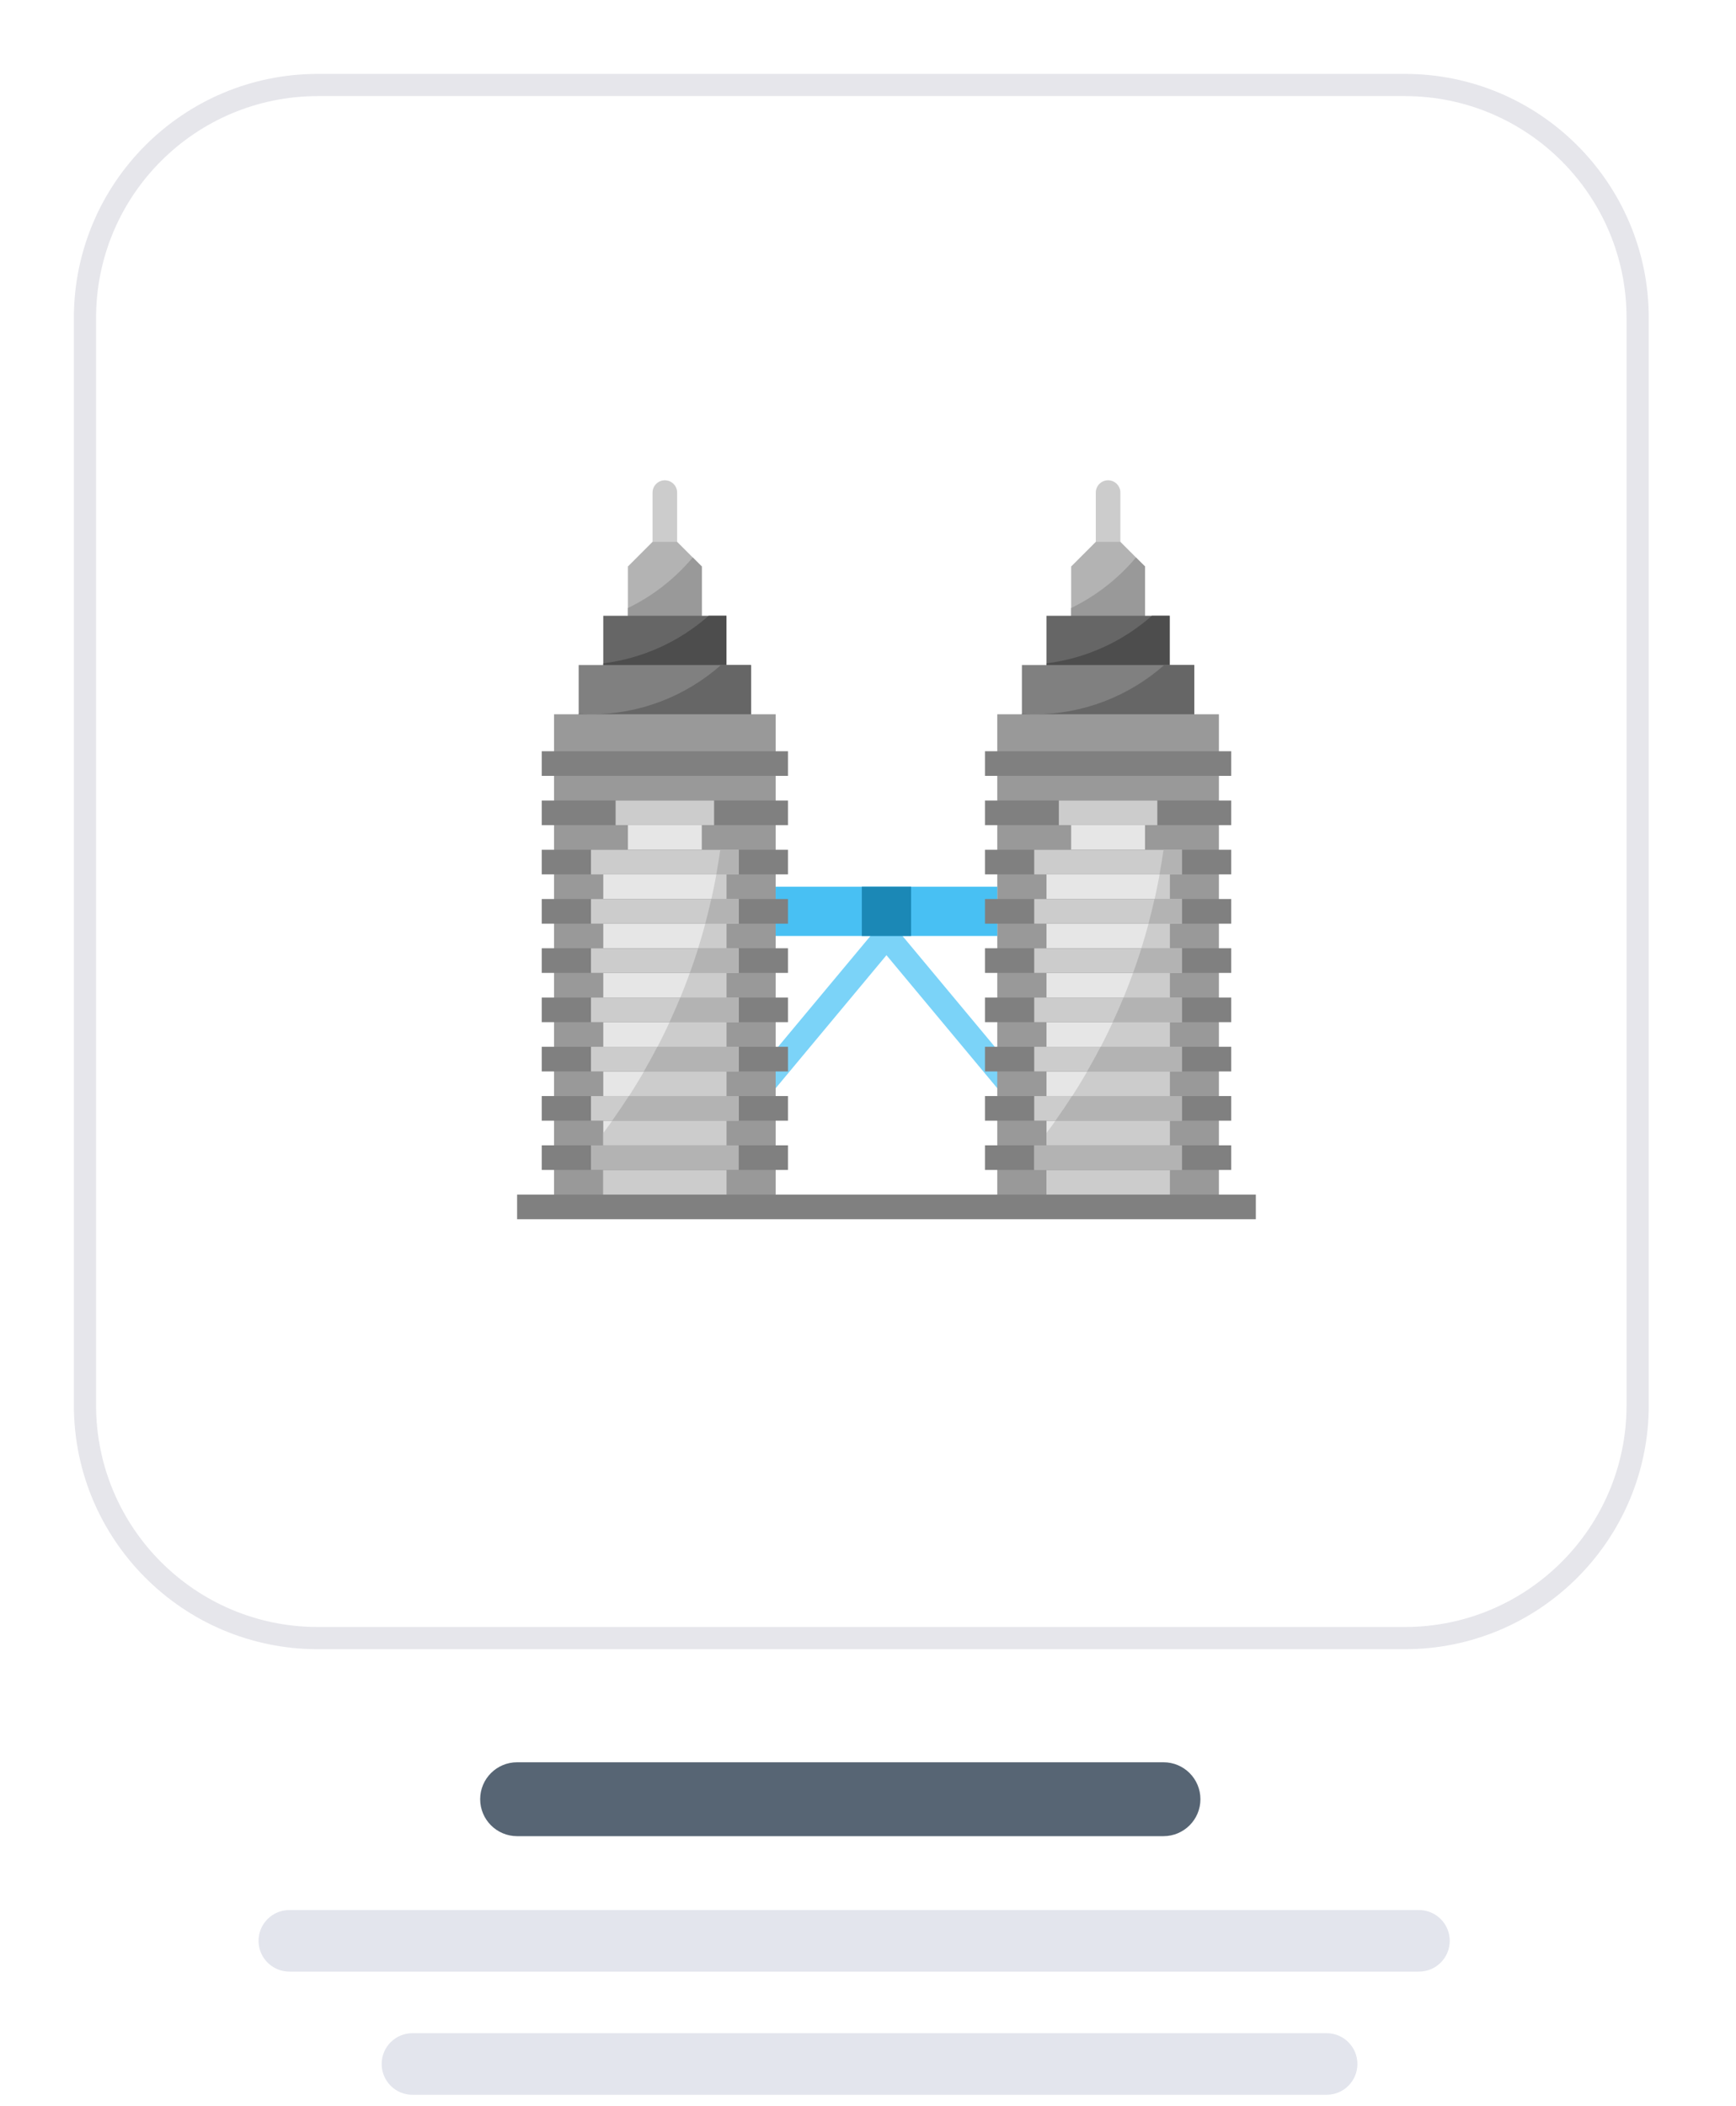 <?xml version="1.0" encoding="UTF-8"?>
<svg width="47px" height="57px" viewBox="0 0 47 57" version="1.1" xmlns="http://www.w3.org/2000/svg" xmlns:xlink="http://www.w3.org/1999/xlink">
    <title>VisualPickerOptionFooter</title>
    <defs>
        <filter x="-5.9%" y="-5.9%" width="112.6%" height="112.6%" filterUnits="objectBoundingBox" id="filter-1">
            <feOffset dx="0" dy="0" in="SourceAlpha" result="shadowOffsetOuter1"></feOffset>
            <feGaussianBlur stdDeviation="0.5" in="shadowOffsetOuter1" result="shadowBlurOuter1"></feGaussianBlur>
            <feColorMatrix values="0 0 0 0 0.533   0 0 0 0 0.596   0 0 0 0 0.667  0 0 0 0.5 0" type="matrix" in="shadowBlurOuter1" result="shadowMatrixOuter1"></feColorMatrix>
            <feMerge>
                <feMergeNode in="shadowMatrixOuter1"></feMergeNode>
                <feMergeNode in="SourceGraphic"></feMergeNode>
            </feMerge>
        </filter>
    </defs>
    <g id="pages" stroke="none" stroke-width="1" fill="none" fill-rule="evenodd">
        <g id="VisualPickerOptionFooter" transform="translate(2, 2)" fill-rule="nonzero">
            <g id="Group-128" transform="translate(0, -0)">
                <g id="price_active" filter="url(#filter-1)">
                    <path d="M6.606,0.601 C3.289,0.601 0.601,3.289 0.601,6.606 L0.601,36.032 C0.601,39.348 3.289,42.037 6.606,42.037 L36.032,42.037 C39.348,42.037 42.037,39.348 42.037,36.032 L42.037,6.606 C42.037,3.289 39.348,0.601 36.032,0.601 L6.606,0.601 Z" id="Rectangle-17" fill="#FFFFFF"></path>
                    <path d="M6.606,0 L36.032,0 C39.68,0 42.638,2.958 42.638,6.606 L42.638,36.032 C42.638,39.68 39.68,42.638 36.032,42.638 L6.606,42.638 C2.958,42.638 0,39.68 0,36.032 L0,6.606 C0,2.958 2.958,0 6.606,0 Z M6.606,0.601 C3.289,0.601 0.601,3.289 0.601,6.606 L0.601,36.032 C0.601,39.348 3.289,42.037 6.606,42.037 L36.032,42.037 C39.348,42.037 42.037,39.348 42.037,36.032 L42.037,6.606 C42.037,3.289 39.348,0.601 36.032,0.601 L6.606,0.601 Z" id="Rectangle-17" fill="#E6E6EB"></path>
                </g>
            </g>
            <path d="M12,47.698 C11.448,47.698 11,47.25 11,46.698 C11,46.145 11.448,45.698 12,45.698 L29.5,45.698 C30.052,45.698 30.5,46.145 30.5,46.698 C30.5,47.25 30.052,47.698 29.5,47.698 L12,47.698 Z" id="Line-12" fill="#576574"></path>
            <path d="M5.833,51.364 C5.373,51.364 5,50.991 5,50.531 C5,50.071 5.373,49.698 5.833,49.698 L36.417,49.698 C36.877,49.698 37.25,50.071 37.25,50.531 C37.25,50.991 36.877,51.364 36.417,51.364 L5.833,51.364 Z M9.167,54.698 C8.706,54.698 8.333,54.325 8.333,53.864 C8.333,53.404 8.706,53.031 9.167,53.031 L33.917,53.031 C34.377,53.031 34.75,53.404 34.75,53.864 C34.75,54.325 34.377,54.698 33.917,54.698 L9.167,54.698 Z" id="Line-12-Copy-5" fill="#E3E5ED"></path>
            <g id="024-petronas-twin-tower" transform="translate(12, 11)">
                <path d="M13.077,16.547 L10,12.854 L6.923,16.547 L6.41,16.12 L9.744,12.12 C9.809,12.047 9.902,12.006 10,12.006 C10.098,12.006 10.191,12.047 10.256,12.12 L13.589,16.12 L13.077,16.547 Z" id="Path" fill="#7BD3F8"></path>
                <polygon id="Path" fill="#B3B3B3" points="15 4.667 15 2.333 16 1.333 17 2.333 17 4.667"></polygon>
                <path d="M16.333,1.667 L15.667,1.667 L15.667,0.333 C15.667,0.149 15.816,0 16,0 C16.184,0 16.333,0.149 16.333,0.333 L16.333,1.667 Z" id="Path" fill="#CCCCCC"></path>
                <path d="M15,3.457 L15,4.667 L17,4.667 L17,2.333 L16.755,2.089 C16.273,2.663 15.675,3.129 15,3.457 L15,3.457 Z" id="Path" fill="#999999"></path>
                <polygon id="Path" fill="#666666" points="14.333 3.667 17.667 3.667 17.667 5.667 14.333 5.667"></polygon>
                <path d="M14.333,4.954 L14.333,5.667 L17.667,5.667 L17.667,3.667 L17.186,3.667 C16.386,4.373 15.392,4.822 14.333,4.954 Z" id="Path" fill="#4D4D4D"></path>
                <polygon id="Path" fill="#808080" points="13.667 5 18.333 5 18.333 6.667 13.667 6.667"></polygon>
                <path d="M14,6.333 C13.887,6.333 13.777,6.323 13.667,6.317 L13.667,7 L18.333,7 L18.333,5 L17.52,5 C16.549,5.859 15.297,6.334 14,6.333 Z" id="Path" fill="#666666"></path>
                <polygon id="Path" fill="#999999" points="13 6.333 19 6.333 19 19.667 13 19.667"></polygon>
                <polygon id="Path" fill="#E6E6E6" points="14.333 10.333 17.667 10.333 17.667 19.667 14.333 19.667"></polygon>
                <path d="M14.333,17.667 L14.333,19.667 L17.667,19.667 L17.667,10.333 L17.452,10.333 C17.024,12.995 15.953,15.512 14.333,17.667 L14.333,17.667 Z" id="Path" fill="#CCCCCC"></path>
                <polygon id="Path" fill="#B3B3B3" points="3 4.667 3 2.333 4 1.333 5 2.333 5 4.667"></polygon>
                <path d="M4.333,1.667 L3.667,1.667 L3.667,0.333 C3.667,0.149 3.816,0 4,0 C4.184,0 4.333,0.149 4.333,0.333 L4.333,1.667 Z" id="Path" fill="#CCCCCC"></path>
                <path d="M3,3.457 L3,4.667 L5,4.667 L5,2.333 L4.755,2.089 C4.273,2.663 3.675,3.129 3,3.457 L3,3.457 Z" id="Path" fill="#999999"></path>
                <polygon id="Path" fill="#666666" points="2.333 3.667 5.667 3.667 5.667 5.667 2.333 5.667"></polygon>
                <path d="M2.333,4.954 L2.333,5.667 L5.667,5.667 L5.667,3.667 L5.186,3.667 C4.386,4.373 3.392,4.822 2.333,4.954 Z" id="Path" fill="#4D4D4D"></path>
                <polygon id="Path" fill="#808080" points="1.667 5 6.333 5 6.333 7 1.667 7"></polygon>
                <path d="M2,6.333 C1.887,6.333 1.777,6.323 1.667,6.317 L1.667,7 L6.333,7 L6.333,5 L5.52,5 C4.549,5.859 3.297,6.334 2,6.333 Z" id="Path" fill="#666666"></path>
                <polygon id="Path" fill="#999999" points="1 6.333 7 6.333 7 19.667 1 19.667"></polygon>
                <polygon id="Path" fill="#E6E6E6" points="2.333 10.333 5.667 10.333 5.667 19.667 2.333 19.667"></polygon>
                <path d="M2.333,17.667 L2.333,19.667 L5.667,19.667 L5.667,10.333 L5.452,10.333 C5.024,12.995 3.953,15.512 2.333,17.667 L2.333,17.667 Z" id="Path" fill="#CCCCCC"></path>
                <polygon id="Path" fill="#E6E6E6" points="3 9 5 9 5 10.333 3 10.333"></polygon>
                <polygon id="Path" fill="#808080" points="0.667 8.667 7.333 8.667 7.333 9.333 0.667 9.333"></polygon>
                <polygon id="Path" fill="#E6E6E6" points="15 9 17 9 17 10.333 15 10.333"></polygon>
                <polygon id="Path" fill="#808080" points="12.667 8.667 19.333 8.667 19.333 9.333 12.667 9.333"></polygon>
                <polygon id="Path" fill="#48C0F3" points="7 11 13 11 13 12.333 7 12.333"></polygon>
                <polygon id="Path" fill="#1B88B6" points="9.333 11 10.667 11 10.667 12.333 9.333 12.333"></polygon>
                <g id="Group" transform="translate(0, 7.333)" fill="#808080">
                    <polygon id="Path" points="0 12 20 12 20 12.667 0 12.667"></polygon>
                    <polygon id="Path" points="12.667 0 19.333 0 19.333 0.667 12.667 0.667"></polygon>
                    <polygon id="Path" points="0.667 4 7.333 4 7.333 4.667 0.667 4.667"></polygon>
                    <polygon id="Path" points="0.667 5.333 7.333 5.333 7.333 6 0.667 6"></polygon>
                    <polygon id="Path" points="0.667 6.667 7.333 6.667 7.333 7.333 0.667 7.333"></polygon>
                    <polygon id="Path" points="0.667 8 7.333 8 7.333 8.667 0.667 8.667"></polygon>
                    <polygon id="Path" points="0.667 9.333 7.333 9.333 7.333 10 0.667 10"></polygon>
                    <polygon id="Path" points="0.667 10.667 7.333 10.667 7.333 11.333 0.667 11.333"></polygon>
                    <polygon id="Path" points="0.667 2.667 7.333 2.667 7.333 3.333 0.667 3.333"></polygon>
                    <polygon id="Path" points="12.667 4 19.333 4 19.333 4.667 12.667 4.667"></polygon>
                    <polygon id="Path" points="12.667 5.333 19.333 5.333 19.333 6 12.667 6"></polygon>
                    <polygon id="Path" points="12.667 6.667 19.333 6.667 19.333 7.333 12.667 7.333"></polygon>
                    <polygon id="Path" points="12.667 8 19.333 8 19.333 8.667 12.667 8.667"></polygon>
                    <polygon id="Path" points="12.667 9.333 19.333 9.333 19.333 10 12.667 10"></polygon>
                    <polygon id="Path" points="12.667 10.667 19.333 10.667 19.333 11.333 12.667 11.333"></polygon>
                    <polygon id="Path" points="12.667 2.667 19.333 2.667 19.333 3.333 12.667 3.333"></polygon>
                </g>
                <polygon id="Path" fill="#CCCCCC" points="2.667 8.667 5.333 8.667 5.333 9.333 2.667 9.333"></polygon>
                <polygon id="Path" fill="#CCCCCC" points="2 10 6 10 6 10.667 2 10.667"></polygon>
                <polygon id="Path" fill="#CCCCCC" points="2 11.333 6 11.333 6 12 2 12"></polygon>
                <polygon id="Path" fill="#CCCCCC" points="2 12.667 6 12.667 6 13.333 2 13.333"></polygon>
                <polygon id="Path" fill="#CCCCCC" points="2 14 6 14 6 14.667 2 14.667"></polygon>
                <path d="M4.418,14 C4.325,14.225 4.227,14.447 4.125,14.667 L6,14.667 L6,14 L4.418,14 Z" id="Path" fill="#B3B3B3"></path>
                <polygon id="Path" fill="#CCCCCC" points="2 15.333 6 15.333 6 16 2 16"></polygon>
                <polygon id="Path" fill="#CCCCCC" points="2 16.667 6 16.667 6 17.333 2 17.333"></polygon>
                <polygon id="Path" fill="#B3B3B3" points="2 18 6 18 6 18.667 2 18.667"></polygon>
                <polygon id="Path" fill="#CCCCCC" points="14.667 8.667 17.333 8.667 17.333 9.333 14.667 9.333"></polygon>
                <polygon id="Path" fill="#CCCCCC" points="14 10 18 10 18 10.667 14 10.667"></polygon>
                <polygon id="Path" fill="#CCCCCC" points="14 11.333 18 11.333 18 12 14 12"></polygon>
                <polygon id="Path" fill="#CCCCCC" points="14 12.667 18 12.667 18 13.333 14 13.333"></polygon>
                <polygon id="Path" fill="#CCCCCC" points="14 14 18 14 18 14.667 14 14.667"></polygon>
                <polygon id="Path" fill="#CCCCCC" points="14 15.333 18 15.333 18 16 14 16"></polygon>
                <polygon id="Path" fill="#CCCCCC" points="14 16.667 18 16.667 18 17.333 14 17.333"></polygon>
                <polygon id="Path" fill="#B3B3B3" points="14 18 18 18 18 18.667 14 18.667"></polygon>
                <polygon id="Path" fill="#808080" points="0.667 7.333 7.333 7.333 7.333 8 0.667 8"></polygon>
                <path d="M5.501,10 C5.469,10.224 5.432,10.446 5.392,10.667 L6,10.667 L6,10 L5.501,10 Z" id="Path" fill="#B3B3B3"></path>
                <path d="M5.257,11.333 C5.207,11.557 5.153,11.78 5.094,12 L6,12 L6,11.333 L5.257,11.333 Z" id="Path" fill="#B3B3B3"></path>
                <path d="M4.903,12.667 C4.832,12.891 4.757,13.113 4.677,13.333 L6,13.333 L6,12.667 L4.903,12.667 Z" id="Path" fill="#B3B3B3"></path>
                <path d="M3.797,15.333 C3.68,15.559 3.558,15.781 3.431,16 L6,16 L6,15.333 L3.797,15.333 Z" id="Path" fill="#B3B3B3"></path>
                <path d="M3.024,16.667 C2.879,16.893 2.728,17.115 2.573,17.333 L6,17.333 L6,16.667 L3.024,16.667 Z" id="Path" fill="#B3B3B3"></path>
                <path d="M16.418,14 C16.325,14.225 16.227,14.447 16.125,14.667 L18,14.667 L18,14 L16.418,14 Z" id="Path" fill="#B3B3B3"></path>
                <polygon id="Path" fill="#B3B3B3" points="14 18 18 18 18 18.667 14 18.667"></polygon>
                <path d="M17.501,10 C17.469,10.224 17.432,10.446 17.392,10.667 L18,10.667 L18,10 L17.501,10 Z" id="Path" fill="#B3B3B3"></path>
                <path d="M17.257,11.333 C17.207,11.557 17.153,11.78 17.094,12 L18,12 L18,11.333 L17.257,11.333 Z" id="Path" fill="#B3B3B3"></path>
                <path d="M16.903,12.667 C16.832,12.891 16.757,13.113 16.677,13.333 L18,13.333 L18,12.667 L16.903,12.667 Z" id="Path" fill="#B3B3B3"></path>
                <path d="M15.797,15.333 C15.68,15.559 15.558,15.781 15.431,16 L18,16 L18,15.333 L15.797,15.333 Z" id="Path" fill="#B3B3B3"></path>
                <path d="M15.024,16.667 C14.879,16.893 14.729,17.115 14.573,17.333 L18,17.333 L18,16.667 L15.024,16.667 Z" id="Path" fill="#B3B3B3"></path>
            </g>
        </g>
    </g>
</svg>
